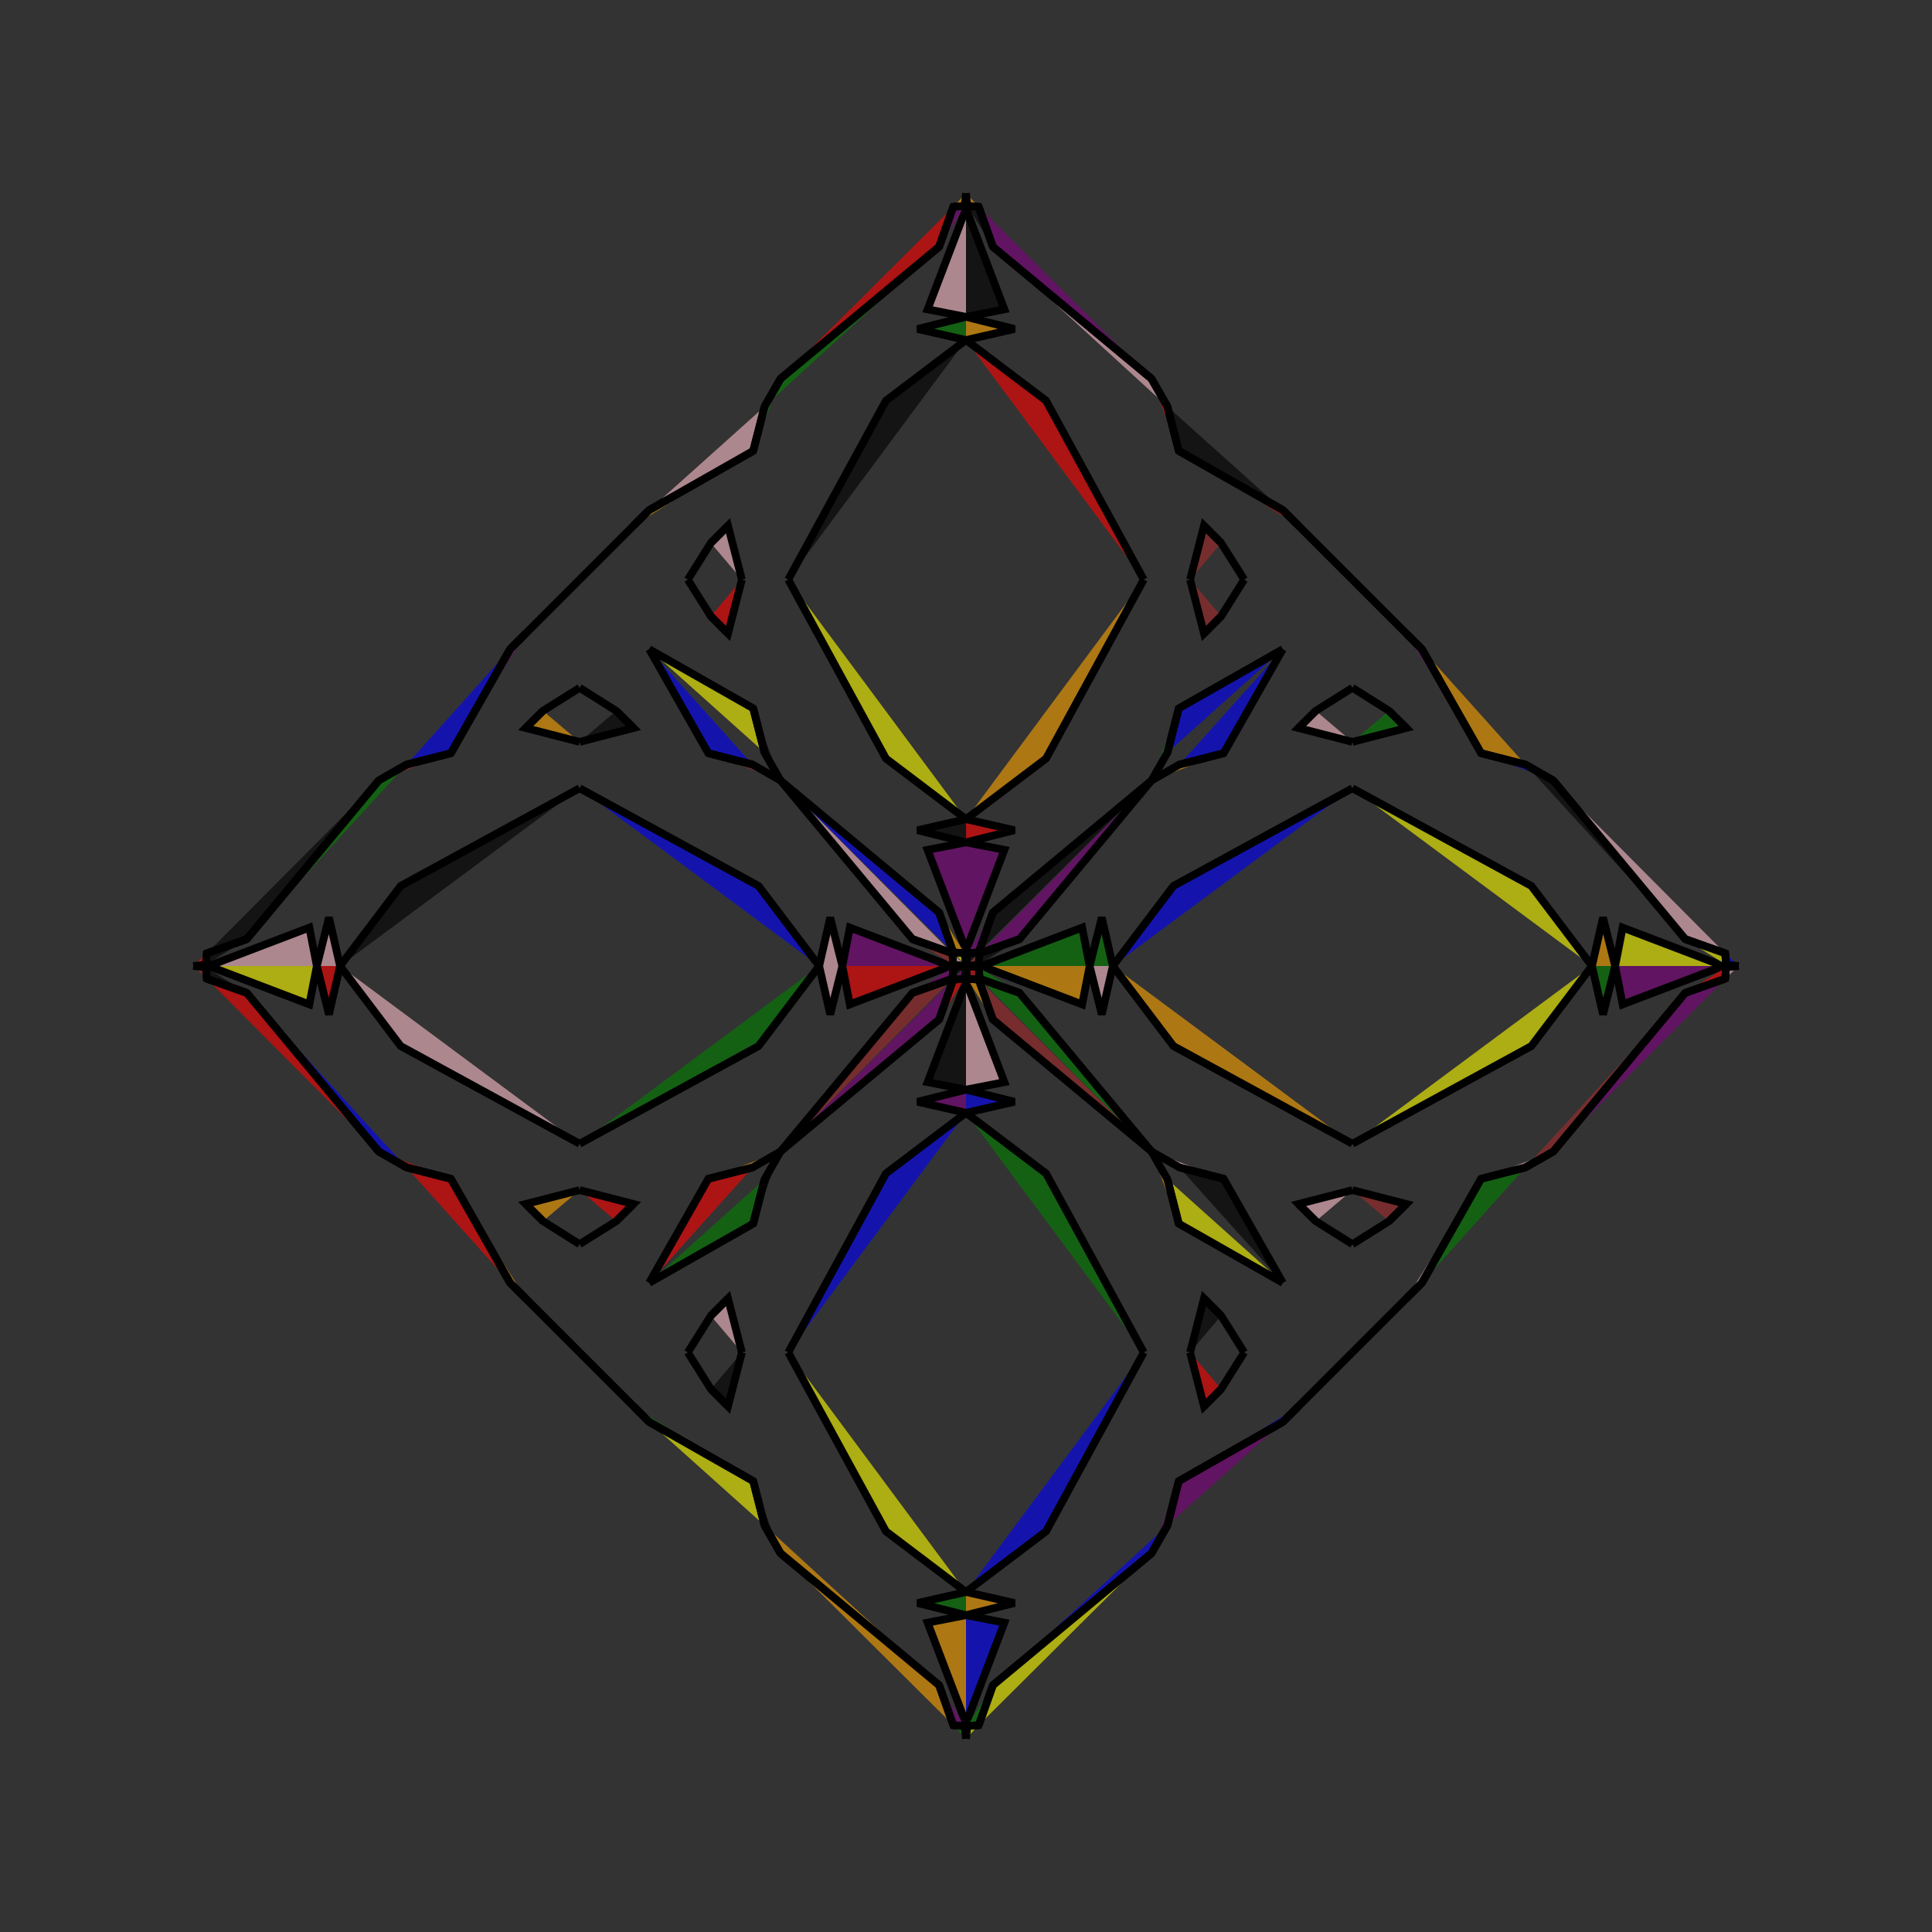 <?xml version="1.0" encoding="UTF-8"?>
<svg xmlns="http://www.w3.org/2000/svg" xmlns:xlink="http://www.w3.org/1999/xlink"
     width="250" height="250" viewBox="-125.0 -125.0 250 250">
<rect x="-125.0" y="-125.0" width="250" height="250" fill="#333333" stroke="none"/>
<defs>
</defs>
<path d="M2.0,-0.0 L15.029,-4.969 L16.0,-0.0" fill="green" fill-opacity="0.6" stroke="black" stroke-width="1" />
<path d="M2.0,-0.0 L15.029,4.969 L16.0,-0.0" fill="orange" fill-opacity="0.6" stroke="black" stroke-width="1" />
<path d="M16.0,-0.0 L17.569,-6.272 L19.0,-0.0" fill="green" fill-opacity="0.6" stroke="black" stroke-width="1" />
<path d="M16.0,-0.0 L17.569,6.272 L19.0,-0.0" fill="pink" fill-opacity="0.6" stroke="black" stroke-width="1" />
<path d="M19.0,-0.0 L26.845,-10.361 L50.0,-23.0" fill="blue" fill-opacity="0.6" stroke="black" stroke-width="1" />
<path d="M19.0,-0.0 L26.845,10.361 L50.0,23.0" fill="orange" fill-opacity="0.6" stroke="black" stroke-width="1" />
<path d="M50.0,-29.0 L43.024,-30.796 L45.261,-33.017" fill="pink" fill-opacity="0.6" stroke="black" stroke-width="1" />
<path d="M50.0,29.0 L43.024,30.796 L45.261,33.017" fill="pink" fill-opacity="0.6" stroke="black" stroke-width="1" />
<path d="M43.024,-30.796 L45.261,-33.017 L50.0,-36.0" fill="blue" fill-opacity="0.6" stroke="black" stroke-width="1" />
<path d="M43.024,30.796 L45.261,33.017 L50.0,36.0" fill="purple" fill-opacity="0.6" stroke="black" stroke-width="1" />
<path d="M50.0,50.0 L43.0,57.0 L41.0,59.0" fill="blue" fill-opacity="0.6" stroke="black" stroke-width="1" />
<path d="M50.0,-50.0 L43.0,-57.0 L41.0,-59.0" fill="blue" fill-opacity="0.6" stroke="black" stroke-width="1" />
<path d="M43.0,57.0 L41.0,59.0 L27.533,66.66" fill="blue" fill-opacity="0.6" stroke="black" stroke-width="1" />
<path d="M43.0,-57.0 L41.0,-59.0 L27.533,-66.66" fill="red" fill-opacity="0.6" stroke="black" stroke-width="1" />
<path d="M41.0,-41.0 L33.34,-27.533 L27.606,-26.063" fill="blue" fill-opacity="0.6" stroke="black" stroke-width="1" />
<path d="M41.0,41.0 L33.34,27.533 L27.606,26.063" fill="black" fill-opacity="0.6" stroke="black" stroke-width="1" />
<path d="M33.34,-27.533 L27.606,-26.063 L24.0,-24.0" fill="orange" fill-opacity="0.6" stroke="black" stroke-width="1" />
<path d="M33.34,27.533 L27.606,26.063 L24.0,24.0" fill="pink" fill-opacity="0.6" stroke="black" stroke-width="1" />
<path d="M26.063,72.394 L24.0,76.0 L3.476,93.076" fill="blue" fill-opacity="0.6" stroke="black" stroke-width="1" />
<path d="M26.063,-72.394 L24.0,-76.0 L3.476,-93.076" fill="pink" fill-opacity="0.6" stroke="black" stroke-width="1" />
<path d="M24.0,-24.0 L6.924,-3.476 L1.757,-1.64" fill="purple" fill-opacity="0.6" stroke="black" stroke-width="1" />
<path d="M24.0,24.0 L6.924,3.476 L1.757,1.64" fill="green" fill-opacity="0.6" stroke="black" stroke-width="1" />
<path d="M6.924,-3.476 L1.757,-1.64 L1.643,-0.157" fill="black" fill-opacity="0.6" stroke="black" stroke-width="1" />
<path d="M6.924,3.476 L1.757,1.64 L1.643,0.157" fill="green" fill-opacity="0.6" stroke="black" stroke-width="1" />
<path d="M1.757,-1.64 L1.643,-0.157 L0.0,-0.0" fill="brown" fill-opacity="0.6" stroke="black" stroke-width="1" />
<path d="M1.757,1.64 L1.643,0.157 L0.0,-0.0" fill="red" fill-opacity="0.6" stroke="black" stroke-width="1" />
<path d="M-2.0,-0.0 L-15.029,-4.969 L-16.0,-0.0" fill="purple" fill-opacity="0.6" stroke="black" stroke-width="1" />
<path d="M-2.0,-0.0 L-15.029,4.969 L-16.0,-0.0" fill="red" fill-opacity="0.6" stroke="black" stroke-width="1" />
<path d="M-16.0,-0.0 L-17.569,-6.272 L-19.0,-0.0" fill="pink" fill-opacity="0.6" stroke="black" stroke-width="1" />
<path d="M-16.0,-0.0 L-17.569,6.272 L-19.0,-0.0" fill="pink" fill-opacity="0.6" stroke="black" stroke-width="1" />
<path d="M-19.0,-0.0 L-26.845,-10.361 L-50.0,-23.0" fill="blue" fill-opacity="0.6" stroke="black" stroke-width="1" />
<path d="M-19.0,-0.0 L-26.845,10.361 L-50.0,23.0" fill="green" fill-opacity="0.6" stroke="black" stroke-width="1" />
<path d="M-50.0,-29.0 L-43.024,-30.796 L-45.261,-33.017" fill="black" fill-opacity="0.6" stroke="black" stroke-width="1" />
<path d="M-50.0,29.0 L-43.024,30.796 L-45.261,33.017" fill="red" fill-opacity="0.6" stroke="black" stroke-width="1" />
<path d="M-43.024,-30.796 L-45.261,-33.017 L-50.0,-36.0" fill="yellow" fill-opacity="0.6" stroke="black" stroke-width="1" />
<path d="M-43.024,30.796 L-45.261,33.017 L-50.0,36.0" fill="pink" fill-opacity="0.6" stroke="black" stroke-width="1" />
<path d="M-50.0,50.0 L-43.0,57.0 L-41.0,59.0" fill="black" fill-opacity="0.6" stroke="black" stroke-width="1" />
<path d="M-50.0,-50.0 L-43.0,-57.0 L-41.0,-59.0" fill="red" fill-opacity="0.6" stroke="black" stroke-width="1" />
<path d="M-43.0,57.0 L-41.0,59.0 L-27.533,66.66" fill="green" fill-opacity="0.6" stroke="black" stroke-width="1" />
<path d="M-43.0,-57.0 L-41.0,-59.0 L-27.533,-66.66" fill="orange" fill-opacity="0.6" stroke="black" stroke-width="1" />
<path d="M-41.0,-41.0 L-33.34,-27.533 L-27.606,-26.063" fill="blue" fill-opacity="0.6" stroke="black" stroke-width="1" />
<path d="M-41.0,41.0 L-33.34,27.533 L-27.606,26.063" fill="red" fill-opacity="0.6" stroke="black" stroke-width="1" />
<path d="M-33.34,-27.533 L-27.606,-26.063 L-24.0,-24.0" fill="brown" fill-opacity="0.6" stroke="black" stroke-width="1" />
<path d="M-33.34,27.533 L-27.606,26.063 L-24.0,24.0" fill="orange" fill-opacity="0.6" stroke="black" stroke-width="1" />
<path d="M-26.063,72.394 L-24.0,76.0 L-3.476,93.076" fill="orange" fill-opacity="0.6" stroke="black" stroke-width="1" />
<path d="M-26.063,-72.394 L-24.0,-76.0 L-3.476,-93.076" fill="green" fill-opacity="0.6" stroke="black" stroke-width="1" />
<path d="M-24.0,-24.0 L-6.924,-3.476 L-1.757,-1.64" fill="pink" fill-opacity="0.6" stroke="black" stroke-width="1" />
<path d="M-24.0,24.0 L-6.924,3.476 L-1.757,1.64" fill="brown" fill-opacity="0.6" stroke="black" stroke-width="1" />
<path d="M-6.924,-3.476 L-1.757,-1.64 L-1.643,-0.157" fill="brown" fill-opacity="0.6" stroke="black" stroke-width="1" />
<path d="M-6.924,3.476 L-1.757,1.64 L-1.643,0.157" fill="purple" fill-opacity="0.6" stroke="black" stroke-width="1" />
<path d="M-1.757,-1.64 L-1.643,-0.157 L0.0,-0.0" fill="pink" fill-opacity="0.6" stroke="black" stroke-width="1" />
<path d="M-1.757,1.64 L-1.643,0.157 L0.0,-0.0" fill="black" fill-opacity="0.6" stroke="black" stroke-width="1" />
<path d="M98.0,-0.0 L84.971,4.969 L84.0,-0.0" fill="purple" fill-opacity="0.6" stroke="black" stroke-width="1" />
<path d="M98.0,-0.0 L84.971,-4.969 L84.0,-0.0" fill="yellow" fill-opacity="0.6" stroke="black" stroke-width="1" />
<path d="M84.0,-0.0 L82.431,6.272 L81.0,-0.0" fill="green" fill-opacity="0.6" stroke="black" stroke-width="1" />
<path d="M84.0,-0.0 L82.431,-6.272 L81.0,-0.0" fill="orange" fill-opacity="0.6" stroke="black" stroke-width="1" />
<path d="M81.0,-0.0 L73.155,10.361 L50.0,23.0" fill="yellow" fill-opacity="0.6" stroke="black" stroke-width="1" />
<path d="M81.0,-0.0 L73.155,-10.361 L50.0,-23.0" fill="yellow" fill-opacity="0.6" stroke="black" stroke-width="1" />
<path d="M50.0,29.0 L56.976,30.796 L54.739,33.017" fill="brown" fill-opacity="0.6" stroke="black" stroke-width="1" />
<path d="M50.0,-29.0 L56.976,-30.796 L54.739,-33.017" fill="green" fill-opacity="0.6" stroke="black" stroke-width="1" />
<path d="M56.976,30.796 L54.739,33.017 L50.0,36.0" fill="green" fill-opacity="0.6" stroke="black" stroke-width="1" />
<path d="M56.976,-30.796 L54.739,-33.017 L50.0,-36.0" fill="pink" fill-opacity="0.6" stroke="black" stroke-width="1" />
<path d="M50.0,50.0 L57.0,43.0 L59.0,41.0" fill="yellow" fill-opacity="0.6" stroke="black" stroke-width="1" />
<path d="M50.0,-50.0 L57.0,-43.0 L59.0,-41.0" fill="blue" fill-opacity="0.6" stroke="black" stroke-width="1" />
<path d="M57.0,43.0 L59.0,41.0 L66.66,27.533" fill="pink" fill-opacity="0.6" stroke="black" stroke-width="1" />
<path d="M57.0,-43.0 L59.0,-41.0 L66.66,-27.533" fill="purple" fill-opacity="0.6" stroke="black" stroke-width="1" />
<path d="M59.0,41.0 L66.66,27.533 L72.394,26.063" fill="green" fill-opacity="0.6" stroke="black" stroke-width="1" />
<path d="M59.0,-41.0 L66.66,-27.533 L72.394,-26.063" fill="orange" fill-opacity="0.6" stroke="black" stroke-width="1" />
<path d="M66.66,27.533 L72.394,26.063 L76.0,24.0" fill="pink" fill-opacity="0.6" stroke="black" stroke-width="1" />
<path d="M66.66,-27.533 L72.394,-26.063 L76.0,-24.0" fill="blue" fill-opacity="0.6" stroke="black" stroke-width="1" />
<path d="M72.394,26.063 L76.0,24.0 L93.076,3.476" fill="brown" fill-opacity="0.6" stroke="black" stroke-width="1" />
<path d="M72.394,-26.063 L76.0,-24.0 L93.076,-3.476" fill="black" fill-opacity="0.6" stroke="black" stroke-width="1" />
<path d="M76.0,24.0 L93.076,3.476 L98.243,1.64" fill="purple" fill-opacity="0.6" stroke="black" stroke-width="1" />
<path d="M76.0,-24.0 L93.076,-3.476 L98.243,-1.64" fill="pink" fill-opacity="0.6" stroke="black" stroke-width="1" />
<path d="M93.076,3.476 L98.243,1.64 L98.357,0.157" fill="red" fill-opacity="0.6" stroke="black" stroke-width="1" />
<path d="M93.076,-3.476 L98.243,-1.64 L98.357,-0.157" fill="yellow" fill-opacity="0.6" stroke="black" stroke-width="1" />
<path d="M98.243,1.64 L98.357,0.157 L100.0,-0.0" fill="pink" fill-opacity="0.6" stroke="black" stroke-width="1" />
<path d="M98.243,-1.64 L98.357,-0.157 L100.0,-0.0" fill="blue" fill-opacity="0.6" stroke="black" stroke-width="1" />
<path d="M0.0,-2.0 L4.969,-15.029 L0.0,-16.0" fill="purple" fill-opacity="0.6" stroke="black" stroke-width="1" />
<path d="M0.0,2.0 L4.969,15.029 L0.0,16.0" fill="pink" fill-opacity="0.6" stroke="black" stroke-width="1" />
<path d="M0.0,98.0 L4.969,84.971 L0.0,84.0" fill="blue" fill-opacity="0.6" stroke="black" stroke-width="1" />
<path d="M0.0,-98.0 L4.969,-84.971 L0.0,-84.0" fill="black" fill-opacity="0.6" stroke="black" stroke-width="1" />
<path d="M0.0,-16.0 L6.272,-17.569 L0.0,-19.0" fill="red" fill-opacity="0.6" stroke="black" stroke-width="1" />
<path d="M0.0,16.0 L6.272,17.569 L0.0,19.0" fill="blue" fill-opacity="0.6" stroke="black" stroke-width="1" />
<path d="M0.0,84.0 L6.272,82.431 L0.0,81.0" fill="orange" fill-opacity="0.6" stroke="black" stroke-width="1" />
<path d="M0.0,-84.0 L6.272,-82.431 L0.0,-81.0" fill="orange" fill-opacity="0.6" stroke="black" stroke-width="1" />
<path d="M0.0,-19.0 L10.361,-26.845 L23.0,-50.0" fill="orange" fill-opacity="0.6" stroke="black" stroke-width="1" />
<path d="M0.0,19.0 L10.361,26.845 L23.0,50.0" fill="green" fill-opacity="0.6" stroke="black" stroke-width="1" />
<path d="M0.0,81.0 L10.361,73.155 L23.0,50.0" fill="blue" fill-opacity="0.6" stroke="black" stroke-width="1" />
<path d="M0.0,-81.0 L10.361,-73.155 L23.0,-50.0" fill="red" fill-opacity="0.6" stroke="black" stroke-width="1" />
<path d="M29.0,-50.0 L30.796,-43.024 L33.017,-45.261" fill="brown" fill-opacity="0.6" stroke="black" stroke-width="1" />
<path d="M29.0,50.0 L30.796,43.024 L33.017,45.261" fill="black" fill-opacity="0.6" stroke="black" stroke-width="1" />
<path d="M29.0,50.0 L30.796,56.976 L33.017,54.739" fill="red" fill-opacity="0.6" stroke="black" stroke-width="1" />
<path d="M29.0,-50.0 L30.796,-56.976 L33.017,-54.739" fill="brown" fill-opacity="0.6" stroke="black" stroke-width="1" />
<path d="M30.796,-43.024 L33.017,-45.261 L36.0,-50.0" fill="red" fill-opacity="0.6" stroke="black" stroke-width="1" />
<path d="M30.796,43.024 L33.017,45.261 L36.0,50.0" fill="red" fill-opacity="0.6" stroke="black" stroke-width="1" />
<path d="M30.796,56.976 L33.017,54.739 L36.0,50.0" fill="brown" fill-opacity="0.6" stroke="black" stroke-width="1" />
<path d="M30.796,-56.976 L33.017,-54.739 L36.0,-50.0" fill="pink" fill-opacity="0.6" stroke="black" stroke-width="1" />
<path d="M41.0,-41.0 L27.533,-33.34 L26.063,-27.606" fill="blue" fill-opacity="0.6" stroke="black" stroke-width="1" />
<path d="M41.0,41.0 L27.533,33.34 L26.063,27.606" fill="yellow" fill-opacity="0.6" stroke="black" stroke-width="1" />
<path d="M41.0,59.0 L27.533,66.66 L26.063,72.394" fill="purple" fill-opacity="0.6" stroke="black" stroke-width="1" />
<path d="M41.0,-59.0 L27.533,-66.66 L26.063,-72.394" fill="black" fill-opacity="0.6" stroke="black" stroke-width="1" />
<path d="M27.533,-33.34 L26.063,-27.606 L24.0,-24.0" fill="green" fill-opacity="0.6" stroke="black" stroke-width="1" />
<path d="M27.533,33.34 L26.063,27.606 L24.0,24.0" fill="orange" fill-opacity="0.6" stroke="black" stroke-width="1" />
<path d="M27.533,66.66 L26.063,72.394 L24.0,76.0" fill="purple" fill-opacity="0.6" stroke="black" stroke-width="1" />
<path d="M27.533,-66.66 L26.063,-72.394 L24.0,-76.0" fill="red" fill-opacity="0.6" stroke="black" stroke-width="1" />
<path d="M24.0,-24.0 L3.476,-6.924 L1.64,-1.757" fill="black" fill-opacity="0.6" stroke="black" stroke-width="1" />
<path d="M24.0,24.0 L3.476,6.924 L1.64,1.757" fill="brown" fill-opacity="0.6" stroke="black" stroke-width="1" />
<path d="M24.0,76.0 L3.476,93.076 L1.64,98.243" fill="yellow" fill-opacity="0.6" stroke="black" stroke-width="1" />
<path d="M24.0,-76.0 L3.476,-93.076 L1.64,-98.243" fill="purple" fill-opacity="0.6" stroke="black" stroke-width="1" />
<path d="M3.476,-6.924 L1.64,-1.757 L0.157,-1.643" fill="purple" fill-opacity="0.6" stroke="black" stroke-width="1" />
<path d="M3.476,6.924 L1.64,1.757 L0.157,1.643" fill="orange" fill-opacity="0.6" stroke="black" stroke-width="1" />
<path d="M3.476,93.076 L1.64,98.243 L0.157,98.357" fill="green" fill-opacity="0.6" stroke="black" stroke-width="1" />
<path d="M3.476,-93.076 L1.64,-98.243 L0.157,-98.357" fill="black" fill-opacity="0.6" stroke="black" stroke-width="1" />
<path d="M1.64,-1.757 L0.157,-1.643 L0.0,-0.0" fill="black" fill-opacity="0.6" stroke="black" stroke-width="1" />
<path d="M1.64,1.757 L0.157,1.643 L0.0,-0.0" fill="red" fill-opacity="0.6" stroke="black" stroke-width="1" />
<path d="M1.64,98.243 L0.157,98.357 L0.0,100.0" fill="yellow" fill-opacity="0.6" stroke="black" stroke-width="1" />
<path d="M1.64,-98.243 L0.157,-98.357 L0.0,-100.0" fill="orange" fill-opacity="0.6" stroke="black" stroke-width="1" />
<path d="M0.0,98.0 L-4.969,84.971 L0.0,84.0" fill="orange" fill-opacity="0.6" stroke="black" stroke-width="1" />
<path d="M0.0,-2.0 L-4.969,-15.029 L0.0,-16.0" fill="purple" fill-opacity="0.6" stroke="black" stroke-width="1" />
<path d="M0.0,2.0 L-4.969,15.029 L0.0,16.0" fill="black" fill-opacity="0.6" stroke="black" stroke-width="1" />
<path d="M0.0,-98.0 L-4.969,-84.971 L0.0,-84.0" fill="pink" fill-opacity="0.6" stroke="black" stroke-width="1" />
<path d="M0.0,84.0 L-6.272,82.431 L0.0,81.0" fill="green" fill-opacity="0.6" stroke="black" stroke-width="1" />
<path d="M0.0,-16.0 L-6.272,-17.569 L0.0,-19.0" fill="black" fill-opacity="0.6" stroke="black" stroke-width="1" />
<path d="M0.0,16.0 L-6.272,17.569 L0.0,19.0" fill="purple" fill-opacity="0.6" stroke="black" stroke-width="1" />
<path d="M0.0,-84.0 L-6.272,-82.431 L0.0,-81.0" fill="green" fill-opacity="0.6" stroke="black" stroke-width="1" />
<path d="M0.0,81.0 L-10.361,73.155 L-23.0,50.0" fill="yellow" fill-opacity="0.6" stroke="black" stroke-width="1" />
<path d="M0.0,-19.0 L-10.361,-26.845 L-23.0,-50.0" fill="yellow" fill-opacity="0.6" stroke="black" stroke-width="1" />
<path d="M0.0,19.0 L-10.361,26.845 L-23.0,50.0" fill="blue" fill-opacity="0.6" stroke="black" stroke-width="1" />
<path d="M0.0,-81.0 L-10.361,-73.155 L-23.0,-50.0" fill="black" fill-opacity="0.6" stroke="black" stroke-width="1" />
<path d="M-29.0,50.0 L-30.796,56.976 L-33.017,54.739" fill="black" fill-opacity="0.6" stroke="black" stroke-width="1" />
<path d="M-29.0,-50.0 L-30.796,-43.024 L-33.017,-45.261" fill="red" fill-opacity="0.6" stroke="black" stroke-width="1" />
<path d="M-29.0,50.0 L-30.796,43.024 L-33.017,45.261" fill="pink" fill-opacity="0.6" stroke="black" stroke-width="1" />
<path d="M-29.0,-50.0 L-30.796,-56.976 L-33.017,-54.739" fill="pink" fill-opacity="0.6" stroke="black" stroke-width="1" />
<path d="M-30.796,56.976 L-33.017,54.739 L-36.0,50.0" fill="blue" fill-opacity="0.6" stroke="black" stroke-width="1" />
<path d="M-30.796,-43.024 L-33.017,-45.261 L-36.0,-50.0" fill="brown" fill-opacity="0.6" stroke="black" stroke-width="1" />
<path d="M-30.796,43.024 L-33.017,45.261 L-36.0,50.0" fill="red" fill-opacity="0.6" stroke="black" stroke-width="1" />
<path d="M-30.796,-56.976 L-33.017,-54.739 L-36.0,-50.0" fill="black" fill-opacity="0.6" stroke="black" stroke-width="1" />
<path d="M-41.0,59.0 L-27.533,66.66 L-26.063,72.394" fill="yellow" fill-opacity="0.6" stroke="black" stroke-width="1" />
<path d="M-41.0,-41.0 L-27.533,-33.34 L-26.063,-27.606" fill="yellow" fill-opacity="0.6" stroke="black" stroke-width="1" />
<path d="M-41.0,41.0 L-27.533,33.34 L-26.063,27.606" fill="green" fill-opacity="0.6" stroke="black" stroke-width="1" />
<path d="M-41.0,-59.0 L-27.533,-66.66 L-26.063,-72.394" fill="pink" fill-opacity="0.6" stroke="black" stroke-width="1" />
<path d="M-27.533,66.66 L-26.063,72.394 L-24.0,76.0" fill="black" fill-opacity="0.6" stroke="black" stroke-width="1" />
<path d="M-27.533,-33.34 L-26.063,-27.606 L-24.0,-24.0" fill="black" fill-opacity="0.6" stroke="black" stroke-width="1" />
<path d="M-27.533,33.34 L-26.063,27.606 L-24.0,24.0" fill="black" fill-opacity="0.6" stroke="black" stroke-width="1" />
<path d="M-27.533,-66.66 L-26.063,-72.394 L-24.0,-76.0" fill="green" fill-opacity="0.6" stroke="black" stroke-width="1" />
<path d="M-24.0,76.0 L-3.476,93.076 L-1.64,98.243" fill="orange" fill-opacity="0.6" stroke="black" stroke-width="1" />
<path d="M-24.0,-24.0 L-3.476,-6.924 L-1.64,-1.757" fill="blue" fill-opacity="0.6" stroke="black" stroke-width="1" />
<path d="M-24.0,24.0 L-3.476,6.924 L-1.64,1.757" fill="purple" fill-opacity="0.6" stroke="black" stroke-width="1" />
<path d="M-24.0,-76.0 L-3.476,-93.076 L-1.64,-98.243" fill="red" fill-opacity="0.6" stroke="black" stroke-width="1" />
<path d="M-3.476,93.076 L-1.64,98.243 L-0.157,98.357" fill="purple" fill-opacity="0.6" stroke="black" stroke-width="1" />
<path d="M-3.476,-6.924 L-1.64,-1.757 L-0.157,-1.643" fill="orange" fill-opacity="0.6" stroke="black" stroke-width="1" />
<path d="M-3.476,6.924 L-1.64,1.757 L-0.157,1.643" fill="red" fill-opacity="0.6" stroke="black" stroke-width="1" />
<path d="M-3.476,-93.076 L-1.64,-98.243 L-0.157,-98.357" fill="purple" fill-opacity="0.6" stroke="black" stroke-width="1" />
<path d="M-1.64,98.243 L-0.157,98.357 L0.0,100.0" fill="green" fill-opacity="0.6" stroke="black" stroke-width="1" />
<path d="M-1.64,-1.757 L-0.157,-1.643 L0.0,-0.0" fill="yellow" fill-opacity="0.6" stroke="black" stroke-width="1" />
<path d="M-1.64,1.757 L-0.157,1.643 L0.0,-0.0" fill="purple" fill-opacity="0.6" stroke="black" stroke-width="1" />
<path d="M-1.64,-98.243 L-0.157,-98.357 L0.0,-100.0" fill="orange" fill-opacity="0.6" stroke="black" stroke-width="1" />
<path d="M-98.0,-0.0 L-84.971,-4.969 L-84.0,-0.0" fill="pink" fill-opacity="0.6" stroke="black" stroke-width="1" />
<path d="M-98.0,-0.0 L-84.971,4.969 L-84.0,-0.0" fill="yellow" fill-opacity="0.6" stroke="black" stroke-width="1" />
<path d="M-84.0,-0.0 L-82.431,-6.272 L-81.0,-0.0" fill="pink" fill-opacity="0.6" stroke="black" stroke-width="1" />
<path d="M-84.0,-0.0 L-82.431,6.272 L-81.0,-0.0" fill="red" fill-opacity="0.6" stroke="black" stroke-width="1" />
<path d="M-81.0,-0.0 L-73.155,-10.361 L-50.0,-23.0" fill="black" fill-opacity="0.6" stroke="black" stroke-width="1" />
<path d="M-81.0,-0.0 L-73.155,10.361 L-50.0,23.0" fill="pink" fill-opacity="0.6" stroke="black" stroke-width="1" />
<path d="M-50.0,-29.0 L-56.976,-30.796 L-54.739,-33.017" fill="orange" fill-opacity="0.6" stroke="black" stroke-width="1" />
<path d="M-50.0,29.0 L-56.976,30.796 L-54.739,33.017" fill="orange" fill-opacity="0.6" stroke="black" stroke-width="1" />
<path d="M-56.976,-30.796 L-54.739,-33.017 L-50.0,-36.0" fill="pink" fill-opacity="0.6" stroke="black" stroke-width="1" />
<path d="M-56.976,30.796 L-54.739,33.017 L-50.0,36.0" fill="brown" fill-opacity="0.6" stroke="black" stroke-width="1" />
<path d="M-50.0,-50.0 L-57.0,-43.0 L-59.0,-41.0" fill="red" fill-opacity="0.6" stroke="black" stroke-width="1" />
<path d="M-50.0,50.0 L-57.0,43.0 L-59.0,41.0" fill="blue" fill-opacity="0.6" stroke="black" stroke-width="1" />
<path d="M-57.0,-43.0 L-59.0,-41.0 L-66.66,-27.533" fill="purple" fill-opacity="0.6" stroke="black" stroke-width="1" />
<path d="M-57.0,43.0 L-59.0,41.0 L-66.66,27.533" fill="orange" fill-opacity="0.6" stroke="black" stroke-width="1" />
<path d="M-59.0,-41.0 L-66.66,-27.533 L-72.394,-26.063" fill="blue" fill-opacity="0.6" stroke="black" stroke-width="1" />
<path d="M-59.0,41.0 L-66.66,27.533 L-72.394,26.063" fill="red" fill-opacity="0.6" stroke="black" stroke-width="1" />
<path d="M-66.66,-27.533 L-72.394,-26.063 L-76.0,-24.0" fill="brown" fill-opacity="0.6" stroke="black" stroke-width="1" />
<path d="M-66.66,27.533 L-72.394,26.063 L-76.0,24.0" fill="red" fill-opacity="0.6" stroke="black" stroke-width="1" />
<path d="M-72.394,-26.063 L-76.0,-24.0 L-93.076,-3.476" fill="green" fill-opacity="0.6" stroke="black" stroke-width="1" />
<path d="M-72.394,26.063 L-76.0,24.0 L-93.076,3.476" fill="blue" fill-opacity="0.6" stroke="black" stroke-width="1" />
<path d="M-76.0,-24.0 L-93.076,-3.476 L-98.243,-1.64" fill="black" fill-opacity="0.6" stroke="black" stroke-width="1" />
<path d="M-76.0,24.0 L-93.076,3.476 L-98.243,1.64" fill="red" fill-opacity="0.6" stroke="black" stroke-width="1" />
<path d="M-93.076,-3.476 L-98.243,-1.64 L-98.357,-0.157" fill="black" fill-opacity="0.6" stroke="black" stroke-width="1" />
<path d="M-93.076,3.476 L-98.243,1.64 L-98.357,0.157" fill="black" fill-opacity="0.6" stroke="black" stroke-width="1" />
<path d="M-98.243,-1.64 L-98.357,-0.157 L-100.0,-0.0" fill="red" fill-opacity="0.6" stroke="black" stroke-width="1" />
<path d="M-98.243,1.64 L-98.357,0.157 L-100.0,-0.0" fill="brown" fill-opacity="0.6" stroke="black" stroke-width="1" />
</svg>